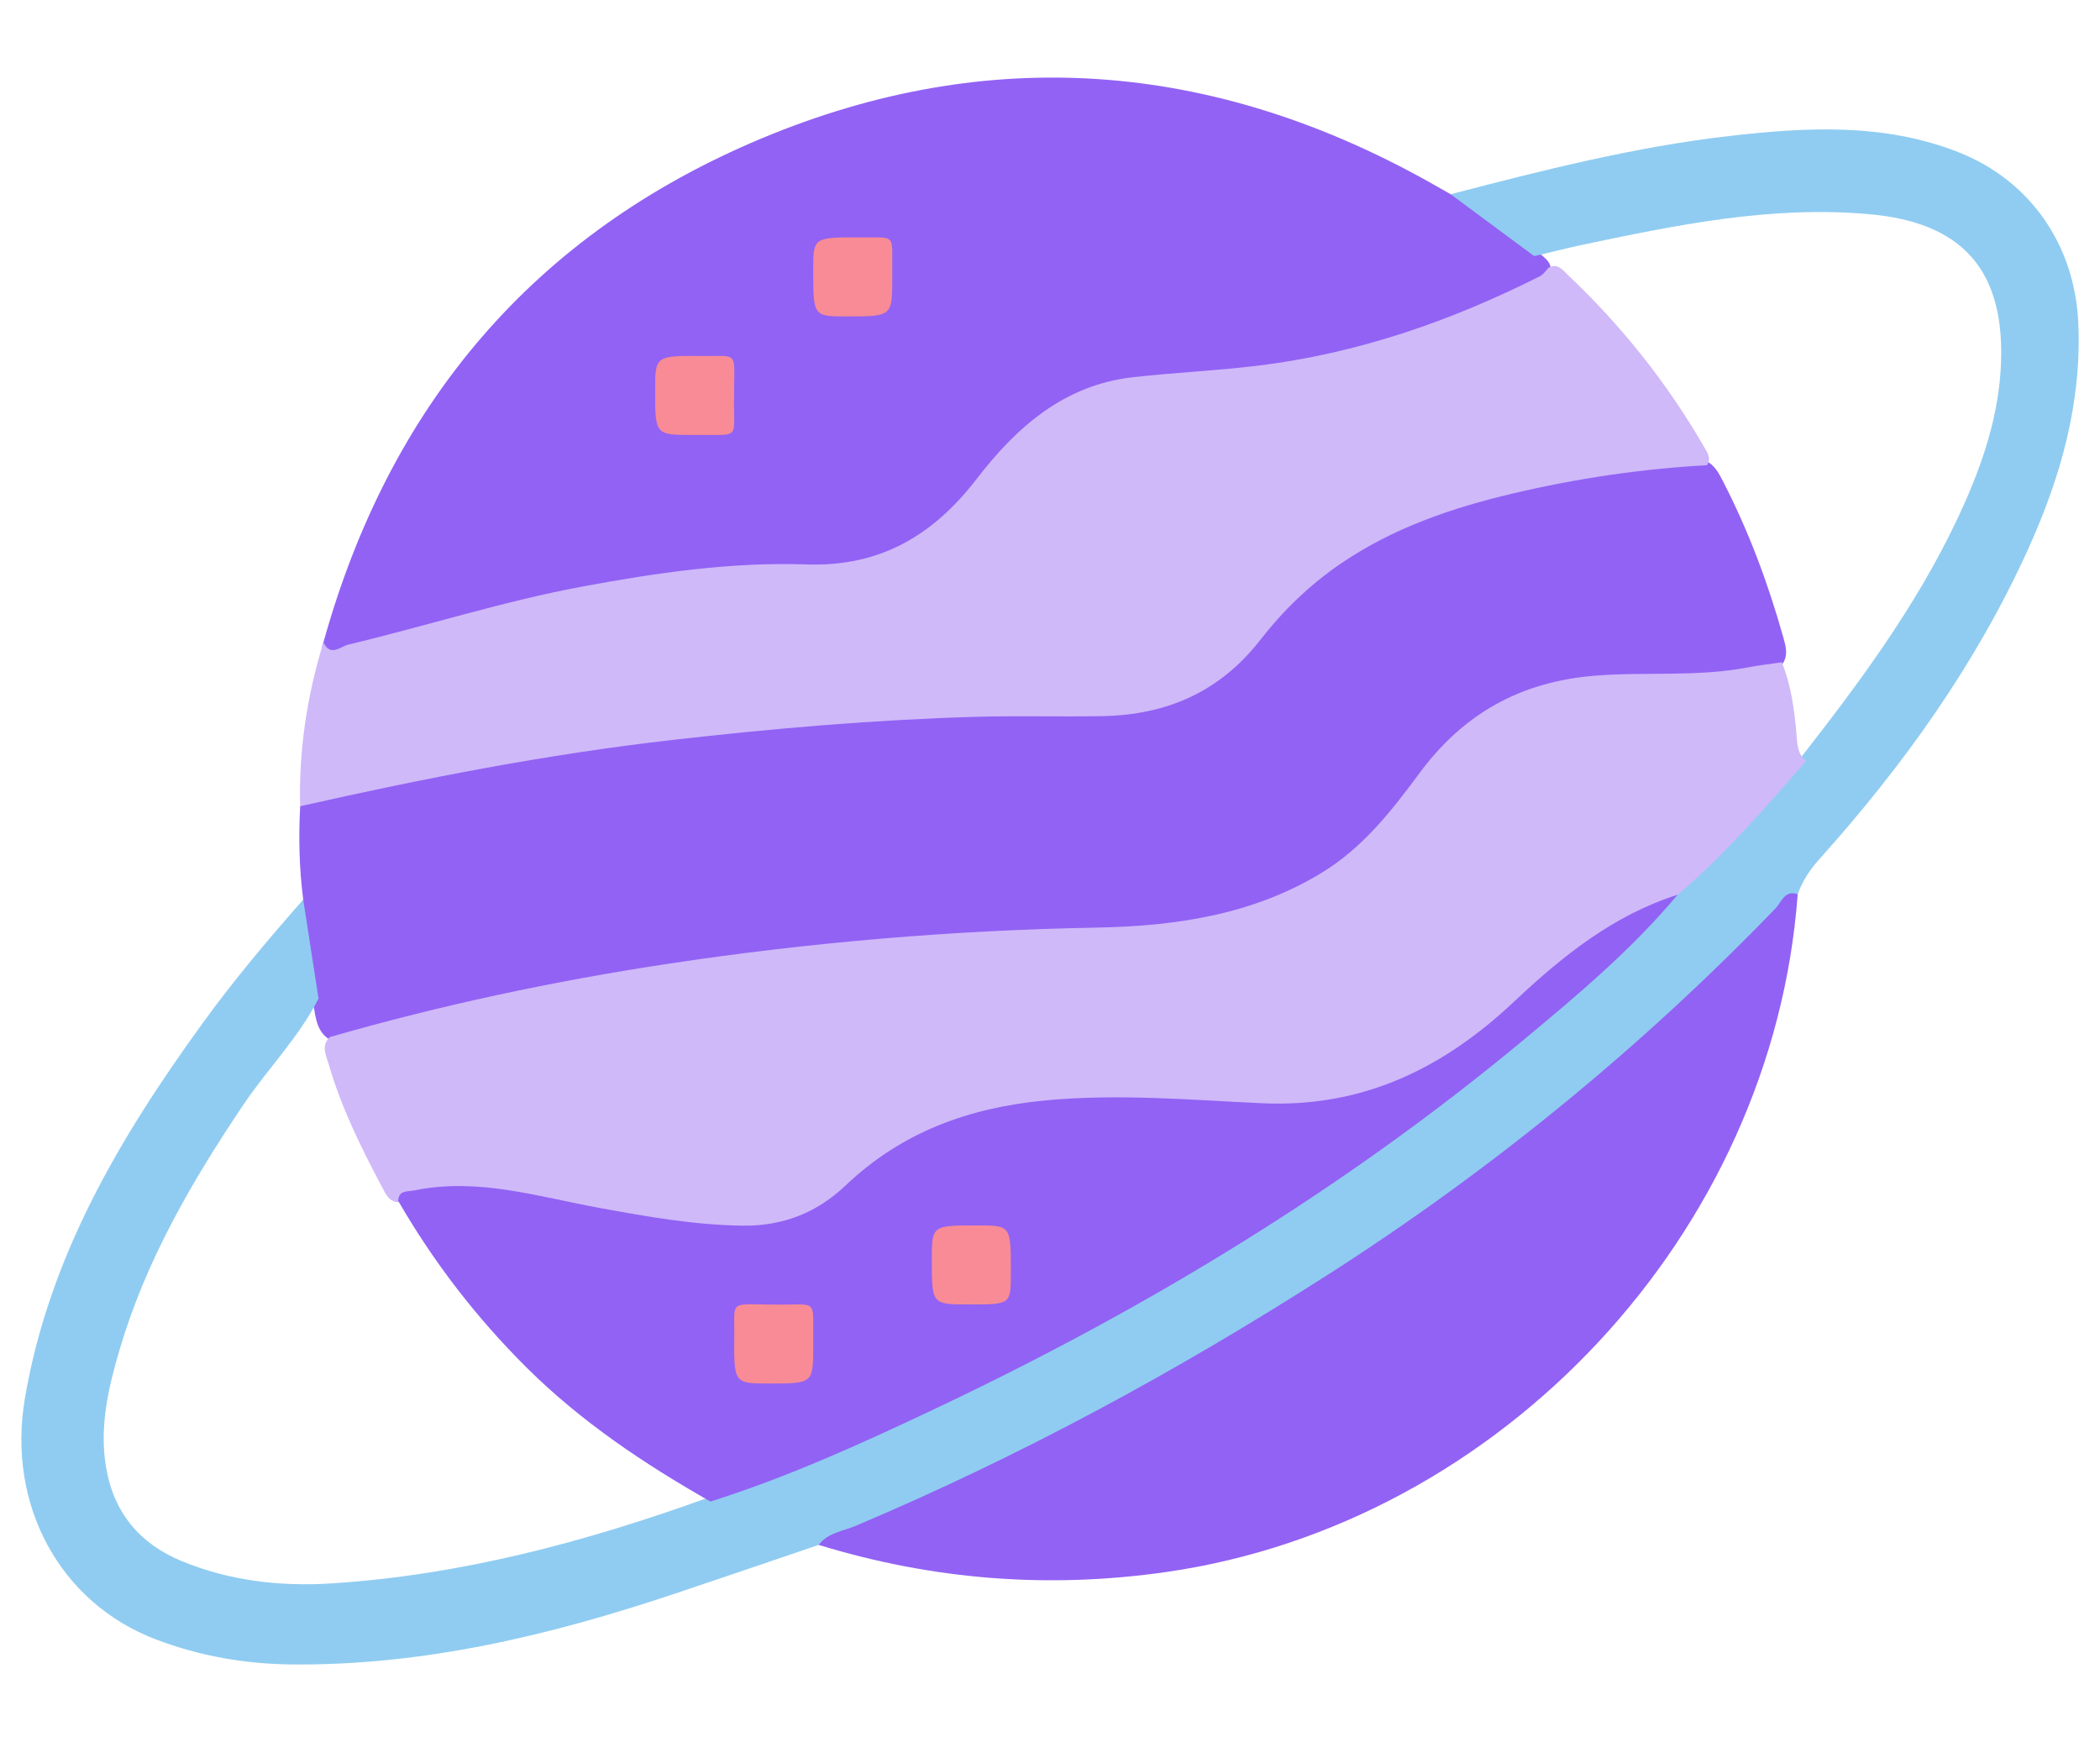 <?xml version="1.0" encoding="utf-8"?>
<!-- Generator: Adobe Illustrator 16.0.0, SVG Export Plug-In . SVG Version: 6.00 Build 0)  -->
<!DOCTYPE svg PUBLIC "-//W3C//DTD SVG 1.1//EN" "http://www.w3.org/Graphics/SVG/1.1/DTD/svg11.dtd">
<svg version="1.1" id="Layer_1" xmlns="http://www.w3.org/2000/svg" xmlns:xlink="http://www.w3.org/1999/xlink" x="0px" y="0px"
	 width="135px" height="112px" viewBox="0 0 135 112" enable-background="new 0 0 135 112" xml:space="preserve">
<path fill-rule="evenodd" clip-rule="evenodd" fill="#9262F4" d="M20.794,41.291c4.243-15.265,13.539-26.273,28.152-32.387
	c14.609-6.111,28.962-4.971,42.796,2.725c0.508,0.283,1.01,0.573,1.518,0.86c2.215,0.781,3.846,2.439,5.688,3.785
	c0.371,0.318,0.82,0.59,0.734,1.189c-0.268,0.648-0.869,0.902-1.438,1.174c-6.553,3.13-13.393,5.192-20.678,5.687
	c-1.527,0.103-3.057,0.225-4.58,0.377c-4.234,0.424-7.126,2.978-9.64,6.107c-0.765,0.951-1.61,1.821-2.472,2.681
	c-2.131,2.128-4.707,3.183-7.71,3.169c-6.16-0.028-12.236,0.704-18.249,2.004c-3.983,0.861-7.877,2.072-11.821,3.089
	c-0.563,0.145-1.125,0.313-1.712,0.312C20.866,42.06,20.544,41.887,20.794,41.291z"/>
<path fill-rule="evenodd" clip-rule="evenodd" fill="#9262F4" d="M19.493,57.838c-0.258-1.994-0.304-3.997-0.196-6.003
	c0.378-0.5,0.933-0.657,1.508-0.791c9.179-2.14,18.456-3.641,27.845-4.522c7.059-0.663,14.121-1.006,21.208-0.906
	c4.484,0.063,8.211-1.38,11.072-5.056c3.873-4.977,9.275-7.554,15.252-9.089c3.955-1.016,8.004-1.469,12.041-1.992
	c0.475-0.062,0.949-0.04,1.408,0.132c0.568,0.257,0.846,0.772,1.111,1.289c1.652,3.199,2.906,6.553,3.881,10.013
	c0.17,0.6,0.373,1.231-0.068,1.823c-1.688,0.95-3.578,0.777-5.395,0.898c-2.207,0.148-4.424,0.114-6.641,0.269
	c-4.543,0.318-8.039,2.339-10.768,5.875c-0.582,0.753-1.172,1.5-1.736,2.265c-2.697,3.667-6.391,5.771-10.723,6.872
	c-3.293,0.839-6.66,1.206-10.043,1.245c-11.125,0.13-22.126,1.369-33.043,3.464c-4.362,0.838-8.696,1.786-12.981,2.957
	c-0.658,0.18-1.32,0.403-2.025,0.268c-0.992-0.624-0.893-1.715-1.142-2.66C19.813,62.076,18.929,60.021,19.493,57.838z"/>
<path fill-rule="evenodd" clip-rule="evenodd" fill="#90CCF1" d="M19.493,57.838c0.328,2.121,0.656,4.242,0.984,6.363
	c-1.282,2.518-3.285,4.526-4.848,6.85c-3.292,4.897-6.237,9.965-7.922,15.659c-0.735,2.483-1.337,5.012-0.884,7.655
	c0.501,2.92,2.188,4.901,4.864,6.003c3.084,1.27,6.352,1.645,9.652,1.43c8.305-0.537,16.264-2.656,24.059-5.466
	c13.042-4.86,25.394-11.084,37.081-18.653c9.096-5.889,17.57-12.524,25.121-20.316c2.93-2.813,5.773-5.707,8.334-8.869
	c3.678-4.713,7.215-9.51,9.805-14.943c1.471-3.084,2.643-6.285,2.869-9.674c0.447-6.73-2.686-9.586-8.412-10.104
	c-6.359-0.575-12.498,0.707-18.645,2.003c-0.98,0.207-1.947,0.477-2.926,0.689c-1.789-1.326-3.578-2.651-5.367-3.977
	c5.92-1.542,11.855-3.051,17.943-3.748c4.939-0.565,9.896-0.838,14.682,1.038c4.631,1.814,7.504,5.98,7.723,11
	c0.225,5.153-1.145,9.936-3.234,14.546c-3.35,7.383-8.014,13.898-13.408,19.908c-0.613,0.684-1.094,1.402-1.396,2.257
	c-5.471,5.653-11.188,11.036-17.396,15.884c-7.262,5.67-14.988,10.625-22.98,15.188c-6.52,3.724-13.243,7.031-20.166,9.938
	c-0.782,0.329-1.591,0.563-2.393,0.825c-3.095,1.051-6.186,2.113-9.286,3.148c-7.993,2.672-16.129,4.624-24.62,4.538
	c-2.96-0.029-5.882-0.539-8.673-1.596c-6.256-2.369-9.605-8.709-8.458-15.482c1.547-9.13,6.102-16.789,11.404-24.113
	C15.011,63.037,17.223,60.414,19.493,57.838z"/>
<path fill-rule="evenodd" clip-rule="evenodd" fill="#CFB9F9" d="M109.736,29.908c-4.213,0.234-8.369,0.848-12.479,1.819
	c-3.93,0.929-7.697,2.21-11.07,4.513c-1.99,1.359-3.711,3.025-5.162,4.894c-2.611,3.358-6.031,4.832-10.158,4.907
	c-2.699,0.05-5.398-0.033-8.095,0.043c-6.535,0.186-13.04,0.746-19.539,1.488c-8.075,0.92-16.024,2.474-23.937,4.263
	c-0.097-3.599,0.442-7.108,1.498-10.544c0.431,0.966,1.115,0.267,1.594,0.153c5.019-1.198,9.938-2.781,15.025-3.729
	c4.777-0.89,9.587-1.592,14.432-1.427c4.768,0.163,8.169-1.897,10.946-5.505c2.575-3.344,5.628-6.034,10.05-6.533
	c2.668-0.3,5.355-0.414,8.018-0.74c6.402-0.782,12.408-2.859,18.146-5.757c0.217-0.11,0.367-0.356,0.547-0.539
	c0.57-0.324,0.895,0.134,1.211,0.434c3.465,3.273,6.406,6.964,8.793,11.093C109.762,29.096,110.023,29.466,109.736,29.908z"/>
<path fill-rule="evenodd" clip-rule="evenodd" fill="#9262F4" d="M52.63,99.324c0.586-0.785,1.546-0.876,2.355-1.217
	c10.583-4.468,20.633-9.921,30.307-16.108c10.543-6.746,20.164-14.599,28.854-23.602c0.369-0.384,0.576-1.199,1.42-0.907
	c-1.592,21.79-19.053,40.469-40.561,43.572C67.381,102.161,59.959,101.568,52.63,99.324z"/>
<path fill-rule="evenodd" clip-rule="evenodd" fill="#F88B95" d="M57.361,17.807c0,2.537,0,2.537-2.941,2.536
	c-2.142,0-2.142,0-2.14-3.02c0.001-2.064,0.001-2.08,3.099-2.057C57.707,15.283,57.322,14.956,57.361,17.807z"/>
<path fill-rule="evenodd" clip-rule="evenodd" fill="#F88B95" d="M44.583,27.965c-2.467,0-2.467,0-2.467-2.852
	c0-2.233,0.001-2.257,3.089-2.223c2.386,0.027,1.975-0.436,1.982,3.002C47.193,28.338,47.537,27.921,44.583,27.965z"/>
<path fill-rule="evenodd" clip-rule="evenodd" fill="#CFB9F9" d="M114.547,42.579c0.584,1.444,0.795,2.971,0.932,4.503
	c0.063,0.682,0.041,1.355,0.617,1.852c-2.613,2.993-5.205,6.007-8.246,8.589c-0.898,0.656-1.844,1.229-2.854,1.702
	c-2.777,1.297-4.986,3.369-7.238,5.372c-1.387,1.233-2.801,2.432-4.338,3.462c-3.102,2.076-6.488,3.198-10.281,3.258
	c-4.184,0.065-8.344-0.381-12.521-0.355c-1.855,0.012-3.695,0.248-5.523,0.497c-3.767,0.514-7.163,1.962-9.899,4.637
	c-3.014,2.946-6.6,3.485-10.569,2.994c-3.525-0.438-6.981-1.227-10.47-1.845c-2.815-0.497-5.651-0.969-8.468,0.042
	c-0.66,0.025-0.879-0.497-1.118-0.946c-1.351-2.545-2.628-5.124-3.436-7.906c-0.168-0.579-0.514-1.19,0.058-1.756
	c7.146-2.06,14.405-3.603,21.753-4.715c9.131-1.383,18.307-2.157,27.554-2.327c5-0.092,9.986-0.801,14.439-3.508
	c2.654-1.613,4.502-3.97,6.289-6.391c2.834-3.843,6.51-5.92,11.346-6.3c3.264-0.256,6.553,0.094,9.789-0.531
	C113.086,42.768,113.818,42.687,114.547,42.579z"/>
<path fill-rule="evenodd" clip-rule="evenodd" fill="#9262F4" d="M45.673,96.538c-4.264-2.427-8.315-5.13-11.819-8.614
	c-3.233-3.216-5.984-6.781-8.258-10.725c0.045-0.701,0.591-0.574,1.045-0.668c4.075-0.837,7.954,0.409,11.875,1.124
	c3.061,0.56,6.111,1.106,9.241,1.145c2.578,0.031,4.773-0.841,6.603-2.584c3.604-3.43,7.889-4.992,12.823-5.466
	c4.672-0.448,9.299-0.037,13.92,0.178c6.521,0.302,11.68-2.246,16.242-6.542c3.092-2.913,6.369-5.546,10.504-6.864
	c-2.924,3.5-6.404,6.424-9.885,9.319C86.42,76.443,73.672,84.153,60.126,90.565C55.413,92.797,50.661,94.96,45.673,96.538z"/>
<path fill-rule="evenodd" clip-rule="evenodd" fill="#F88B95" d="M62.343,83.867c-2.442,0-2.442,0-2.441-2.878
	c0-2.205,0-2.205,2.957-2.205c2.127,0.002,2.127,0.002,2.125,3.037C64.983,83.867,64.983,83.867,62.343,83.867z"/>
<path fill-rule="evenodd" clip-rule="evenodd" fill="#F88B95" d="M52.28,86.481c0,2.468,0,2.468-2.852,2.467
	c-2.232,0-2.257,0-2.222-3.089c0.027-2.387-0.436-1.976,3.002-1.982C52.652,83.872,52.236,83.527,52.28,86.481z"/>
</svg>

